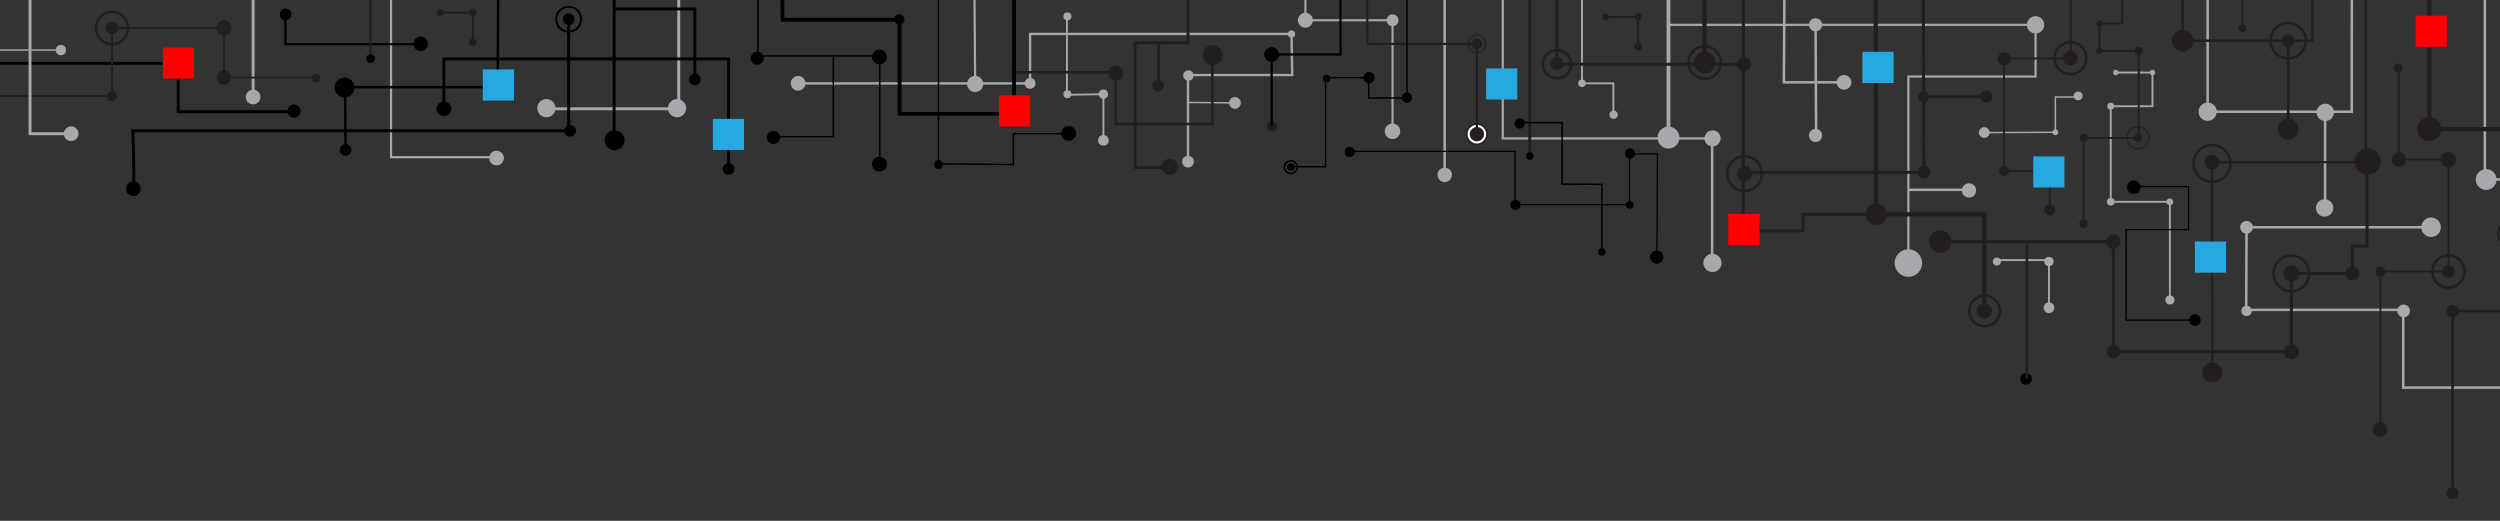 <svg id="Réteg_1" data-name="Réteg 1" xmlns="http://www.w3.org/2000/svg" viewBox="0 0 1920 400"><rect x="0" y="0" width="1920" height="400" fill="#333333" stroke="none"/><defs><style>.cls-1,.cls-10,.cls-11,.cls-12,.cls-15,.cls-16,.cls-17,.cls-18,.cls-19,.cls-20,.cls-21,.cls-22,.cls-23,.cls-24,.cls-25,.cls-26,.cls-27,.cls-28,.cls-29,.cls-3,.cls-30,.cls-31,.cls-32,.cls-33,.cls-36,.cls-4,.cls-5,.cls-6,.cls-7,.cls-8,.cls-9{fill:none;}.cls-1,.cls-10,.cls-3,.cls-4,.cls-5,.cls-6,.cls-7,.cls-9{stroke:#a6a8ab;}.cls-1,.cls-10,.cls-11,.cls-12,.cls-14,.cls-15,.cls-16,.cls-17,.cls-18,.cls-19,.cls-20,.cls-21,.cls-22,.cls-23,.cls-24,.cls-25,.cls-26,.cls-27,.cls-28,.cls-29,.cls-3,.cls-30,.cls-31,.cls-32,.cls-33,.cls-36,.cls-37,.cls-4,.cls-5,.cls-6,.cls-7,.cls-8,.cls-9{stroke-miterlimit:10;}.cls-1{stroke-width:1.62px;}.cls-2{fill:#a6a8ab;}.cls-17,.cls-3,.cls-30{stroke-width:1.95px;}.cls-15,.cls-36,.cls-37,.cls-4{stroke-width:1.69px;}.cls-28,.cls-5{stroke-width:2.93px;}.cls-6{stroke-width:1.82px;}.cls-26,.cls-7{stroke-width:1.13px;}.cls-24,.cls-25,.cls-26,.cls-27,.cls-28,.cls-29,.cls-30,.cls-31,.cls-32,.cls-33,.cls-36,.cls-8{stroke:#000;}.cls-21,.cls-8,.cls-9{stroke-width:2.25px;}.cls-10,.cls-18{stroke-width:1.46px;}.cls-11,.cls-12,.cls-14,.cls-15,.cls-16,.cls-17,.cls-18,.cls-19,.cls-20,.cls-21,.cls-22,.cls-23,.cls-37{stroke:#231f20;}.cls-11{stroke-width:2.34px;}.cls-12{stroke-width:3.32px;}.cls-13{fill:#231f20;}.cls-14{fill:#fff;stroke-width:1.39px;}.cls-16{stroke-width:0.93px;}.cls-19{stroke-width:0.97px;}.cls-20,.cls-25{stroke-width:0.98px;}.cls-22{stroke-width:2.01px;}.cls-23{stroke-width:1.68px;}.cls-24{stroke-width:1.72px;}.cls-27{stroke-width:1.22px;}.cls-29{stroke-width:2.31px;}.cls-31{stroke-width:2.21px;}.cls-32{stroke-width:1.5px;}.cls-33{stroke-width:1.01px;}.cls-34{fill:#25a9e0;}.cls-35{fill:red;}</style></defs><title>header-xxl</title><polyline class="cls-1" points="1002.54 -48.74 1002.54 15.54 1069.47 15.54 1069.47 101.57"/><circle class="cls-2" cx="1002.54" cy="15.54" r="5.73"/><circle class="cls-2" cx="1069.47" cy="100.84" r="5.97"/><circle class="cls-2" cx="1069.47" cy="15.54" r="4.56"/><line class="cls-3" x1="1109.51" y1="-12.27" x2="1109.51" y2="134.3"/><circle class="cls-2" cx="1109.51" cy="134.3" r="5.54"/><polyline class="cls-4" points="1280.96 19.07 1563.31 19.07 1563.31 58.78 1465.64 58.78 1465.64 202.02"/><polyline class="cls-4" points="1154.11 -9.45 1154.11 106.31 1315.25 106.31"/><circle class="cls-2" cx="1315.25" cy="106.31" r="6.19"/><circle class="cls-2" cx="1563.31" cy="19.06" r="6.67"/><circle class="cls-2" cx="1465.64" cy="202.02" r="10.58"/><circle class="cls-2" cx="1315.17" cy="201.93" r="7"/><line class="cls-5" x1="1281.39" y1="-11.14" x2="1281.39" y2="105.66"/><circle class="cls-2" cx="1281.39" cy="105.66" r="8.42"/><line class="cls-3" x1="1465.32" y1="145.78" x2="1513.66" y2="145.78"/><circle class="cls-2" cx="1512.2" cy="146.27" r="5.49"/><polyline class="cls-6" points="612.57 64.05 791.11 64.05 791.11 26.05 991.88 26.05 992.41 57.62 912.39 57.62 912.39 124.12"/><circle class="cls-2" cx="791.11" cy="64.05" r="4.11"/><circle class="cls-2" cx="991.88" cy="26.13" r="2.82"/><circle class="cls-2" cx="912.39" cy="124.12" r="4.51"/><circle class="cls-2" cx="612.95" cy="63.99" r="5.66"/><circle class="cls-2" cx="519.96" cy="83.08" r="7"/><circle class="cls-2" cx="419.64" cy="83.08" r="7"/><circle cx="225.77" cy="85.34" r="5.07"/><circle class="cls-2" cx="381.32" cy="121.41" r="5.64"/><circle class="cls-2" cx="194.39" cy="74.52" r="5.64"/><circle class="cls-2" cx="54.63" cy="102.7" r="5.64"/><circle class="cls-2" cx="912.69" cy="57.99" r="3.95"/><circle class="cls-2" cx="1416.22" cy="63.25" r="5.64"/><line class="cls-4" x1="748.39" y1="-5.51" x2="748.92" y2="62.22"/><circle class="cls-2" cx="748.92" cy="64.48" r="6.2"/><line class="cls-7" x1="912.56" y1="78.68" x2="948.46" y2="79.03"/><circle class="cls-2" cx="948.46" cy="79.03" r="4.51"/><polyline class="cls-8" points="225.95 85.79 136.91 85.79 136.91 48.6 -180.95 48.6 -180.95 -7.76"/><polyline class="cls-9" points="521.27 -10.01 521.27 83.54 419.82 83.54"/><polyline class="cls-10" points="1214.98 -11.14 1214.98 63.99 1239.07 63.99 1239.07 88.73"/><circle class="cls-2" cx="1214.98" cy="63.99" r="2.93"/><circle class="cls-2" cx="1239.23" cy="88.16" r="3.17"/><line class="cls-3" x1="1314.92" y1="108.18" x2="1314.92" y2="201.89"/><circle class="cls-2" cx="1394.35" cy="19.06" r="5.07"/><line class="cls-3" x1="1394.35" y1="19.06" x2="1394.81" y2="108.34"/><circle class="cls-2" cx="1394.35" cy="104.02" r="5.07"/><polyline class="cls-10" points="1533.58 199.74 1573.62 199.74 1573.62 235.22"/><circle class="cls-2" cx="1573.62" cy="236.35" r="4.07"/><circle class="cls-2" cx="1533.58" cy="200.86" r="3.09"/><circle class="cls-2" cx="1573.62" cy="200.86" r="3.58"/><polyline class="cls-10" points="819.4 12.53 819.4 72.83 847.41 72.32 847.41 107.8"/><circle class="cls-2" cx="847.41" cy="107.8" r="4.07"/><circle class="cls-2" cx="819.77" cy="72.32" r="3.09"/><circle class="cls-2" cx="847.41" cy="72.32" r="3.58"/><polyline class="cls-7" points="1523.92 101.83 1578.53 101.57 1578.53 74.52 1595.44 74.52"/><circle class="cls-2" cx="1523.92" cy="101.83" r="4.15"/><circle class="cls-2" cx="1596.05" cy="73.65" r="3.38"/><circle class="cls-2" cx="1578.53" cy="101.57" r="2.25"/><polyline class="cls-10" points="1625.31 55.7 1653.11 55.7 1653.11 81.58 1621.05 81.58 1621.05 154.99 1666.46 154.99 1666.46 230.35"/><circle class="cls-2" cx="1653.11" cy="55.7" r="2.12"/><circle class="cls-2" cx="1621.05" cy="81.58" r="2.69"/><circle class="cls-2" cx="1621.05" cy="154.98" r="2.93"/><circle class="cls-2" cx="1666.46" cy="154.98" r="2.6"/><circle class="cls-2" cx="1666.46" cy="230.35" r="3.5"/><polyline class="cls-3" points="1370.47 -12.27 1370.01 63.25 1415.1 63.25"/><polyline class="cls-3" points="1862.58 174.53 1725.36 174.53 1725.06 237.96 1845.67 237.96 1845.67 297.7 1924.57 297.7 1924.57 360.82"/><circle class="cls-2" cx="1725.36" cy="174.53" r="4.88"/><circle class="cls-2" cx="1924.87" cy="360.51" r="4.88"/><circle class="cls-2" cx="1845.97" cy="238.78" r="4.88"/><circle class="cls-2" cx="1725.36" cy="238.78" r="3.95"/><circle class="cls-2" cx="1867.08" cy="174.53" r="7.49"/><polyline class="cls-3" points="1908.37 -11.14 1908.37 137.89 1955 137.64"/><circle class="cls-2" cx="1909.35" cy="137.89" r="7.98"/><polyline class="cls-3" points="1695.47 -11.14 1695.47 85.8 1787.27 85.8 1806.16 85.8 1806.22 -6.63"/><line class="cls-3" x1="1785.65" y1="158.72" x2="1785.65" y2="85.8"/><circle class="cls-2" cx="1695.47" cy="85.8" r="7"/><circle class="cls-2" cx="1785.81" cy="86.29" r="6.67"/><circle class="cls-2" cx="1785.32" cy="159.7" r="6.67"/><line class="cls-11" x1="1174.82" y1="-7.76" x2="1174.82" y2="119.61"/><polyline class="cls-12" points="1440.46 -14.52 1440.9 164.58 1523.92 164.58 1523.92 238.8"/><circle class="cls-13" cx="1440.9" cy="164.58" r="8.31"/><circle class="cls-13" cx="1523.92" cy="238.8" r="5.86"/><circle class="cls-14" cx="1134.25" cy="103.05" r="7.89"/><polyline class="cls-15" points="1049.9 -6.63 1050.26 33.71 1134.25 33.71 1134.25 103.05"/><circle cx="1051.39" cy="59.64" r="4.31"/><circle class="cls-13" cx="1134.25" cy="103.05" r="5.48"/><circle class="cls-13" cx="1134.25" cy="33.71" r="4.15"/><circle cx="690.7" cy="14.89" r="3.91"/><circle class="cls-13" cx="976.94" cy="97.16" r="3.91"/><circle class="cls-16" cx="1134.25" cy="33.71" r="6.76"/><polyline class="cls-11" points="1338.85 -11.14 1338.85 177.28 1384.75 177.28 1384.75 164.58 1440.9 164.58"/><circle class="cls-13" cx="1339.34" cy="49.34" r="5.49"/><circle class="cls-13" cx="1339.82" cy="133.33" r="5.86"/><circle class="cls-17" cx="1339.82" cy="133.33" r="13.31"/><line class="cls-12" x1="1309.06" y1="-11.14" x2="1309.06" y2="49.58"/><polyline class="cls-11" points="1195.78 -8.89 1195.78 49.34 1339.34 49.34"/><circle class="cls-13" cx="1195.79" cy="48.82" r="5.01"/><circle class="cls-13" cx="1309.18" cy="48.02" r="8.31"/><circle class="cls-17" cx="1309.18" cy="48.02" r="12.45"/><circle class="cls-17" cx="1195.77" cy="49.34" r="10.86"/><polyline class="cls-18" points="1233.18 13.05 1258.09 13.05 1258.09 36.49"/><circle class="cls-13" cx="1233.18" cy="13.05" r="2.69"/><circle class="cls-13" cx="1258.09" cy="35.76" r="3.05"/><circle class="cls-13" cx="1258.09" cy="13.05" r="2.77"/><polyline class="cls-11" points="1340.31 132.35 1477.53 132.35 1477.09 -14.52"/><line class="cls-11" x1="1479.48" y1="74.24" x2="1525.38" y2="74.24"/><circle class="cls-13" cx="1477.53" cy="132.35" r="4.88"/><circle class="cls-13" cx="1477.33" cy="74.43" r="4.39"/><circle class="cls-13" cx="1525.38" cy="74.24" r="4.64"/><polyline class="cls-18" points="1590.33 -13.96 1590.33 44.95 1539.05 44.95 1539.05 131.38 1574.21 131.38 1574.21 161.16"/><circle class="cls-13" cx="1590.08" cy="44.69" r="5.64"/><circle class="cls-13" cx="1539.3" cy="45.19" r="5.09"/><circle class="cls-17" cx="1590.08" cy="44.69" r="12.25"/><circle class="cls-13" cx="1539.05" cy="131.37" r="3.91"/><circle class="cls-13" cx="1574.21" cy="161.16" r="4.15"/><circle class="cls-13" cx="1600.09" cy="171.9" r="3.3"/><circle class="cls-13" cx="1641.97" cy="105.77" r="3.21"/><polyline class="cls-18" points="1629.88 -11.7 1629.88 18.09 1612.3 18.09 1612.3 39.09 1642.57 39.09 1642.57 105.98 1600.09 105.98 1600.09 171.9"/><circle class="cls-13" cx="1600.42" cy="105.82" r="3.09"/><circle class="cls-13" cx="1612.3" cy="18.09" r="2.44"/><circle class="cls-13" cx="1612.3" cy="39.09" r="2.56"/><circle class="cls-13" cx="1642.57" cy="39.09" r="3.21"/><circle class="cls-19" cx="1641.97" cy="105.77" r="8.45"/><polyline class="cls-17" points="1676.27 -8.89 1676.27 31.27 1757.33 31.27 1757.33 99.15"/><polyline class="cls-17" points="1757.33 31.27 1775.88 31.27 1775.88 -11.14"/><circle class="cls-13" cx="1676.27" cy="31.27" r="8.3"/><circle class="cls-13" cx="1757.33" cy="31.27" r="4.88"/><circle class="cls-13" cx="1757.33" cy="99.15" r="8.06"/><circle class="cls-17" cx="1757.33" cy="31.27" r="13.55"/><line class="cls-20" x1="1722.24" y1="-6.63" x2="1722.17" y2="21.75"/><circle class="cls-13" cx="1722.17" cy="21.75" r="2.93"/><circle class="cls-17" cx="1698.83" cy="125.52" r="14.16"/><circle class="cls-17" cx="1524.18" cy="238.84" r="11.72"/><polyline class="cls-15" points="1816.9 -11.14 1816.9 124.54 1698.73 124.54 1699.14 280.79"/><circle class="cls-13" cx="1698.73" cy="124.54" r="5.74"/><circle class="cls-13" cx="1818.36" cy="124.05" r="10.25"/><circle class="cls-13" cx="1698.89" cy="286.18" r="7.65"/><polyline class="cls-21" points="899.99 128.63 871.81 128.63 871.81 32.82 889.47 32.82 912.39 32.82 912.39 -12.27"/><circle class="cls-13" cx="889.35" cy="65.63" r="4.51"/><circle class="cls-13" cx="856.89" cy="56.18" r="5.74"/><circle cx="820.82" cy="102.39" r="5.74"/><circle cx="720.77" cy="126.37" r="3.38"/><circle cx="675.42" cy="126.06" r="5.74"/><circle cx="675.42" cy="43.78" r="5.74"/><circle cx="581.57" cy="44.65" r="5.07"/><circle cx="593.97" cy="105.52" r="5.07"/><circle class="cls-13" cx="931.28" cy="42.34" r="7.65"/><circle class="cls-13" cx="898.3" cy="128.06" r="6.2"/><circle cx="1167.12" cy="94.81" r="3.95"/><circle cx="340.92" cy="83.54" r="5.64"/><circle cx="265.4" cy="115.1" r="4.51"/><circle cx="437.86" cy="100.45" r="4.51"/><circle cx="559.59" cy="129.75" r="4.51"/><circle cx="436.73" cy="14.78" r="4.51"/><circle cx="533.66" cy="61" r="4.51"/><circle cx="976.63" cy="41.84" r="5.64"/><circle cx="264.63" cy="67.17" r="7.65"/><circle cx="102.32" cy="144.94" r="5.64"/><circle cx="472.02" cy="107.74" r="7.65"/><line class="cls-9" x1="194.39" y1="-3.25" x2="194.39" y2="74.52"/><circle class="cls-13" cx="1806.64" cy="209.99" r="5.37"/><circle class="cls-17" cx="1759.77" cy="209.99" r="13.67"/><circle class="cls-13" cx="1623.04" cy="270.05" r="5.21"/><circle cx="1638.82" cy="143.81" r="5.21"/><circle cx="1555.99" cy="290.94" r="4.51"/><circle cx="1685.61" cy="245.85" r="4.51"/><polyline class="cls-11" points="1490.22 185.58 1623.04 185.58 1623.04 270.05 1759.77 270.05 1759.77 209.99 1806.64 209.99 1806.64 189 1817.88 189 1817.88 126"/><circle class="cls-13" cx="1490.22" cy="185.58" r="8.67"/><circle class="cls-13" cx="1623.04" cy="185.58" r="5.49"/><circle class="cls-13" cx="1759.77" cy="270.05" r="5.86"/><circle class="cls-13" cx="1759.77" cy="209.99" r="6.19"/><polyline class="cls-22" points="1928.84 179.47 1928.84 238.93 1883.61 238.93 1883.61 378.85"/><circle class="cls-13" cx="1883.61" cy="378.76" r="4.61"/><circle class="cls-13" cx="1883.61" cy="238.93" r="4.82"/><circle class="cls-23" cx="1928.84" cy="179.46" r="10.26"/><polyline class="cls-12" points="1865.73 -10.01 1865.73 99.15 1951.62 99.15"/><circle class="cls-13" cx="1865.73" cy="99.15" r="9.28"/><circle class="cls-17" cx="1880.38" cy="208.53" r="12.37"/><circle class="cls-13" cx="1880.38" cy="122.59" r="5.86"/><circle class="cls-13" cx="1827.89" cy="329.82" r="5.7"/><circle class="cls-13" cx="1841.81" cy="52.06" r="3.42"/><circle class="cls-13" cx="1828.13" cy="208.53" r="3.91"/><polyline class="cls-18" points="1842.29 51.98 1842.29 122.58 1880.38 122.58 1880.38 208.53 1828.13 208.53 1828.2 329.26"/><circle class="cls-13" cx="1880.38" cy="208.53" r="4.88"/><circle class="cls-13" cx="1842.29" cy="122.59" r="5.54"/><line class="cls-17" x1="1556.63" y1="186.55" x2="1556.63" y2="290.94"/><polyline class="cls-17" points="778.26 55.52 856.89 55.52 856.89 95.24 931.11 95.24 931.11 44.46"/><polyline class="cls-24" points="1029.23 -39.7 1029.61 41.84 976.63 41.84 976.63 97.06"/><polyline class="cls-25" points="1036.59 116.19 1163.55 116.19 1163.55 157.21 1251.44 157.21 1251.44 118.15 1272.93 118.15 1272.51 197.38"/><polyline class="cls-26" points="1166.24 94.14 1199.71 94.14 1199.71 141.4 1230.24 141.59 1230.24 194.56"/><polyline class="cls-4" points="300.34 -3.25 300.34 120.74 380.37 120.74"/><circle cx="991.36" cy="128.35" r="2.93"/><circle class="cls-27" cx="991.36" cy="128.35" r="4.88"/><circle cx="1230.15" cy="193.48" r="2.93"/><circle cx="1251.57" cy="157.42" r="2.93"/><circle cx="1018.86" cy="60.4" r="2.93"/><circle cx="1174.89" cy="119.83" r="2.93"/><circle cx="1272.37" cy="197.46" r="5.07"/><polyline class="cls-26" points="991.29 128.03 1018.02 128.03 1018.02 59.66 1051.22 59.66 1051.22 75.29 1080.52 75.29 1080.52 -5.5"/><circle cx="1080.52" cy="75.01" r="3.91"/><circle cx="1163.93" cy="157.29" r="3.91"/><circle cx="1036.56" cy="116.71" r="3.91"/><circle cx="1251.85" cy="117.84" r="3.91"/><polyline class="cls-28" points="778.82 -8.89 778.76 87.43 690.87 87.43 690.87 15.16 601.02 15.16 600.73 -10.01"/><path class="cls-29" d="M436.73,14.78v85.66H102s1.69,42.27,0,44"/><polyline class="cls-30" points="382.63 -7.76 382.19 66.91 264.99 66.91 265.4 116.23"/><polyline class="cls-8" points="559.59 132.01 559.59 45.22 340.92 45.22 340.92 83.54"/><line class="cls-8" x1="471.67" y1="-20.16" x2="471.67" y2="107.21"/><polyline class="cls-31" points="471.67 6.89 533.66 6.89 533.66 62.12"/><circle class="cls-32" cx="436.73" cy="14.78" r="9.58"/><polyline class="cls-26" points="821.09 102.7 778.26 102.7 778.26 126.37 720.77 125.81 720.77 -5.5"/><polyline class="cls-26" points="582.13 -20.16 582.13 42.96 675.68 42.96 675.68 126.37"/><polyline class="cls-33" points="1638.4 143.28 1680.77 143.28 1680.77 176.37 1632.87 176.37 1632.87 245.85 1685.38 245.85"/><rect class="cls-34" x="1141.33" y="52.51" width="23.93" height="23.93"/><rect class="cls-35" x="1327.37" y="164.34" width="23.93" height="23.93"/><rect class="cls-34" x="1561.53" y="120.1" width="23.93" height="23.93"/><rect class="cls-34" x="1685.67" y="185.48" width="23.93" height="23.93"/><rect class="cls-35" x="767.29" y="73.23" width="23.93" height="23.93"/><rect class="cls-34" x="547.5" y="91.27" width="23.93" height="23.93"/><rect class="cls-35" x="1855.23" y="12.02" width="23.93" height="23.93"/><rect class="cls-34" x="1430.33" y="39.8" width="23.93" height="23.93"/><circle class="cls-2" cx="1624.93" cy="55.7" r="2.12"/><line class="cls-21" x1="889.84" y1="32.82" x2="889.84" y2="66.63"/><circle class="cls-17" cx="86.05" cy="21.51" r="12.37"/><circle class="cls-13" cx="171.99" cy="21.51" r="5.86"/><circle class="cls-13" cx="242.52" cy="60.08" r="3.42"/><circle class="cls-13" cx="86.05" cy="73.76" r="3.91"/><polyline class="cls-18" points="242.6 59.6 171.99 59.6 171.99 21.52 86.05 21.52 86.05 73.76 -34.68 73.7"/><circle class="cls-13" cx="86.05" cy="21.51" r="4.88"/><circle class="cls-13" cx="171.99" cy="59.6" r="5.54"/><circle cx="323.03" cy="33.68" r="5.54" transform="translate(257 351.68) rotate(-84.22)"/><circle cx="219.33" cy="11.13" r="4.51"/><polyline class="cls-18" points="338.23 9.67 363.13 9.67 363.13 33.11"/><circle class="cls-13" cx="338.23" cy="9.67" r="2.69"/><circle class="cls-13" cx="363.13" cy="32.38" r="3.05"/><circle class="cls-13" cx="363.13" cy="9.67" r="2.77"/><polyline class="cls-36" points="324.01 33.95 219.19 33.95 219.19 11.4"/><line class="cls-37" x1="284.56" y1="45.22" x2="284.56" y2="-7.76"/><circle cx="284.71" cy="44.95" r="3.38" transform="translate(211.32 323.68) rotate(-84.22)"/><polyline class="cls-9" points="23.07 -3.25 23.07 102.7 54.63 102.7"/><polyline class="cls-7" points="-81.76 -3.25 -81.76 38.45 45.61 38.45"/><circle class="cls-2" cx="46.74" cy="38.45" r="3.95"/><rect class="cls-34" x="370.81" y="53.32" width="23.93" height="23.93"/><rect class="cls-35" x="125.09" y="36.42" width="23.93" height="23.93"/><polyline class="cls-26" points="639.99 43.33 639.99 104.96 593.4 104.96"/><circle class="cls-2" cx="819.77" cy="12.58" r="3.09"/></svg>
